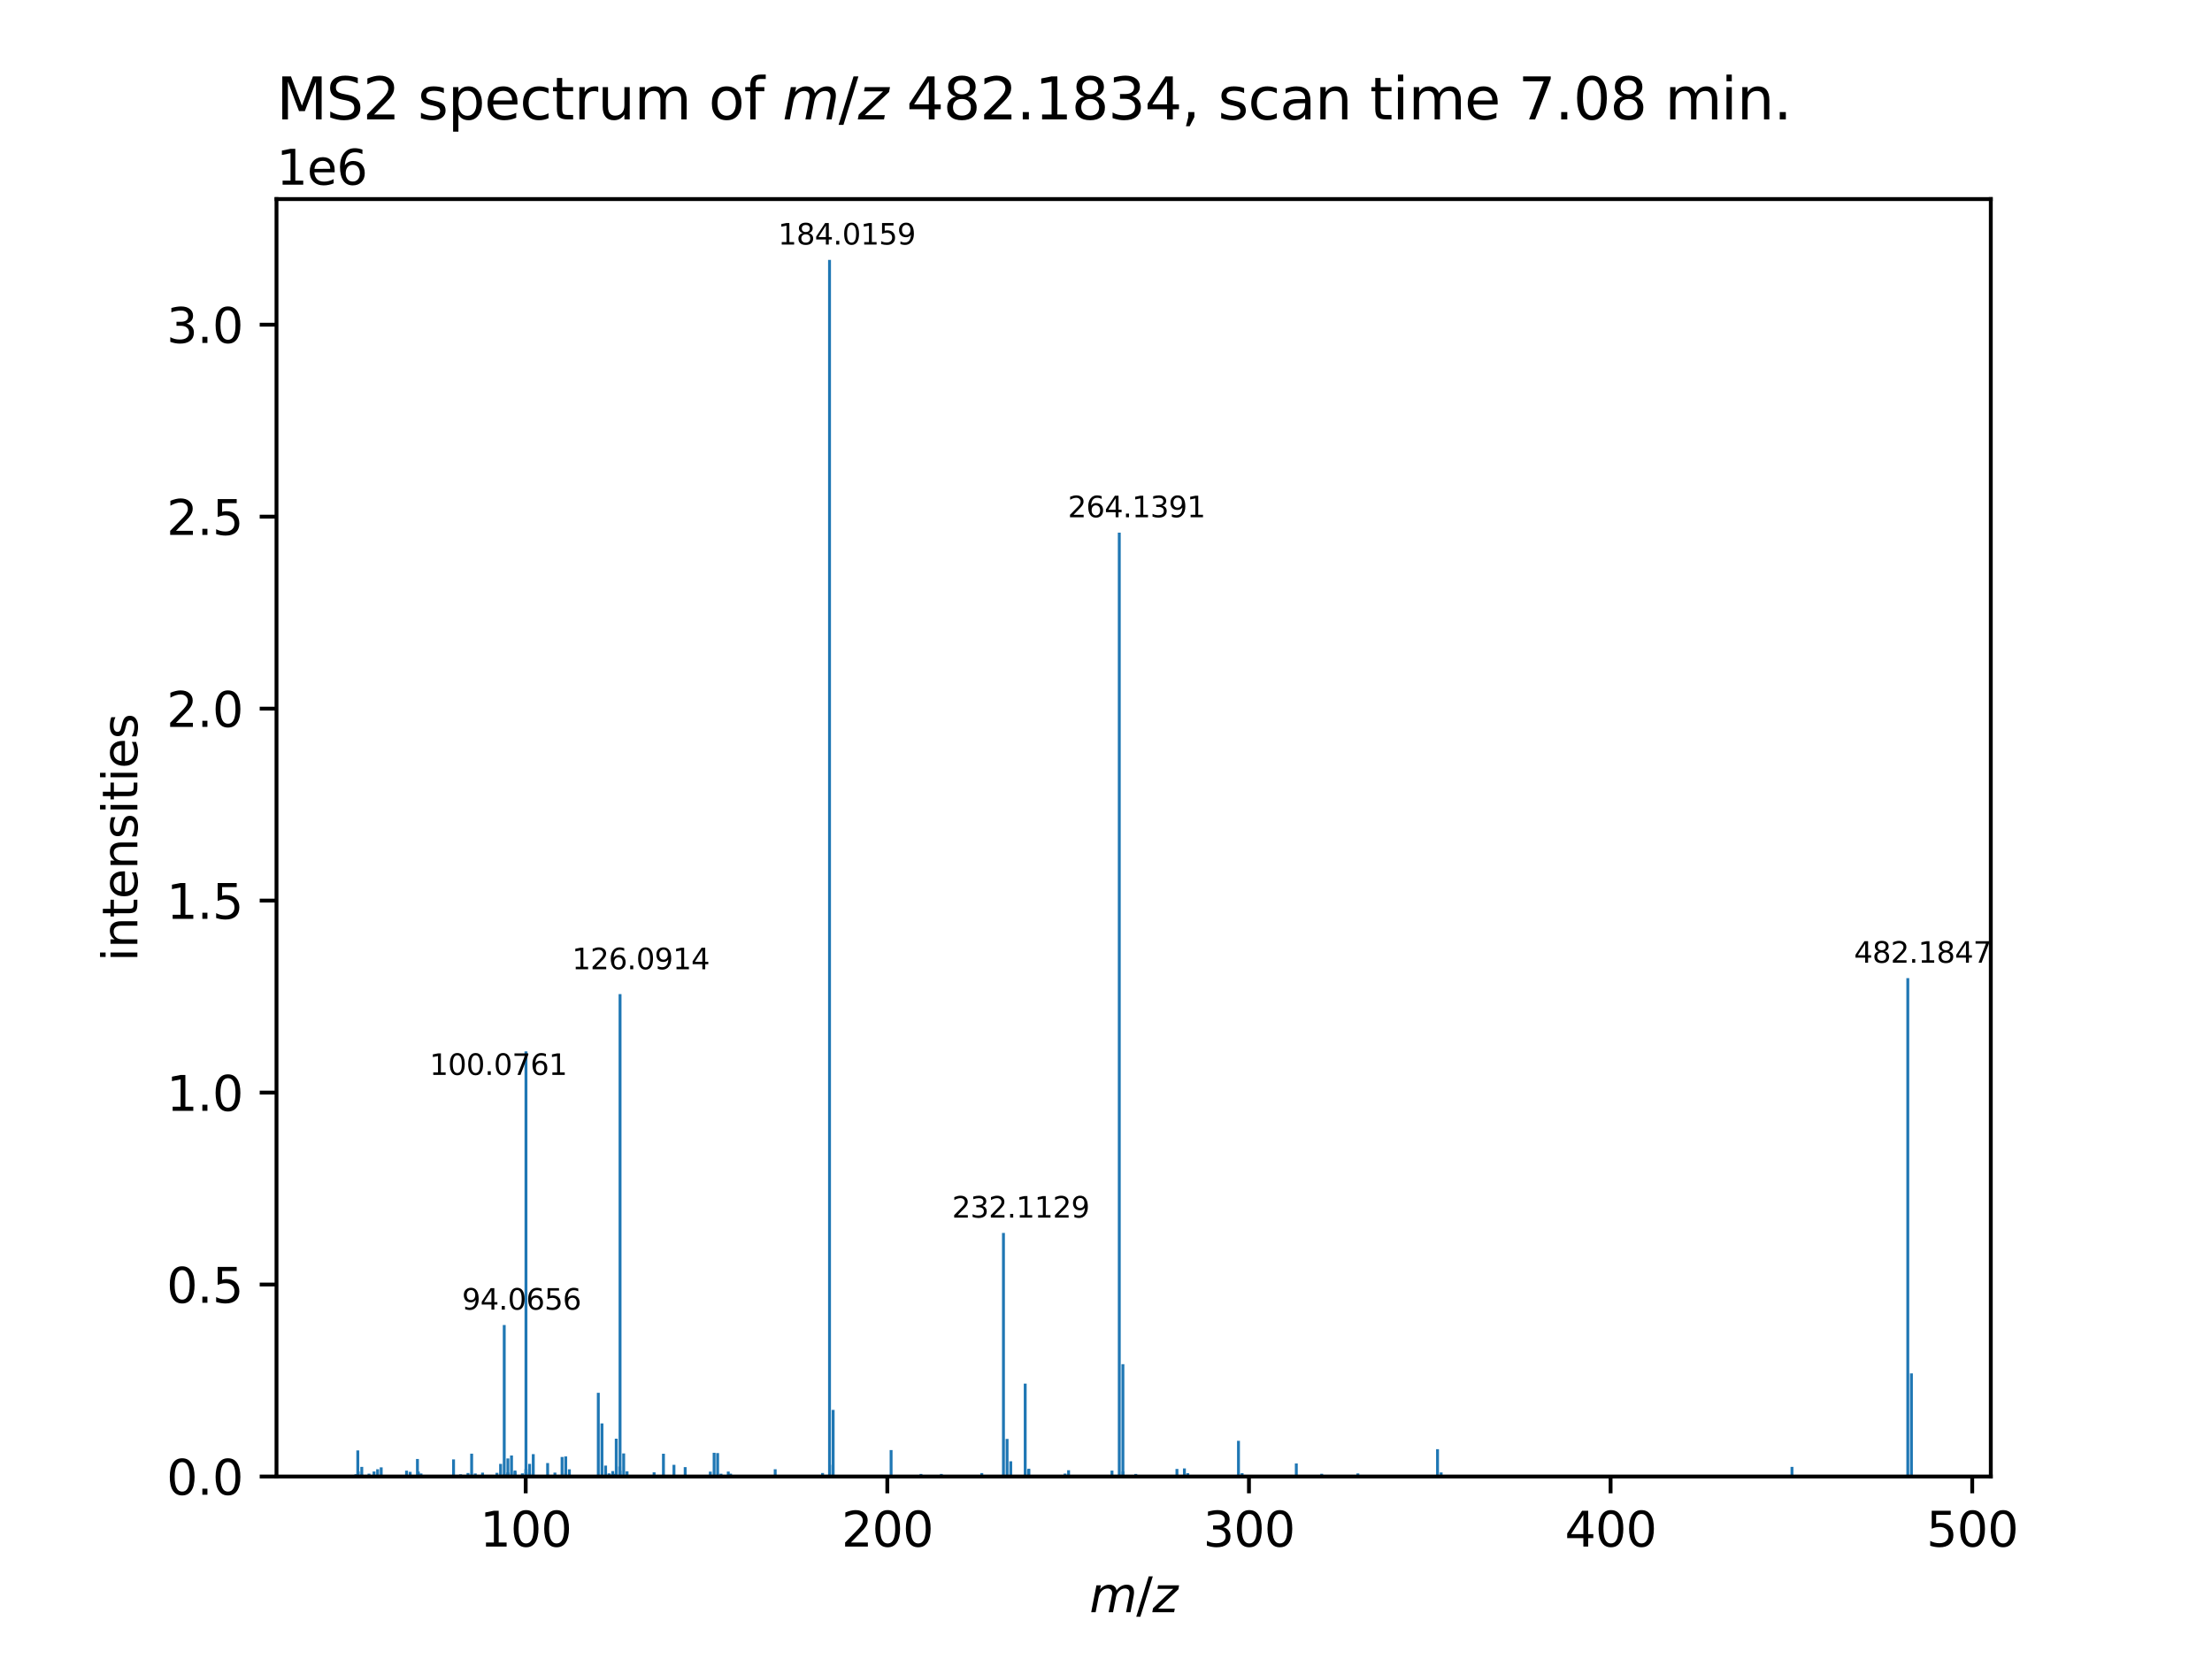 <?xml version="1.0" encoding="utf-8" standalone="no"?>
<!DOCTYPE svg PUBLIC "-//W3C//DTD SVG 1.1//EN"
  "http://www.w3.org/Graphics/SVG/1.1/DTD/svg11.dtd">
<svg xmlns:xlink="http://www.w3.org/1999/xlink" width="460.8pt" height="345.6pt" viewBox="0 0 460.8 345.6" xmlns="http://www.w3.org/2000/svg" version="1.1">
 <defs>
  <style type="text/css">*{stroke-linejoin: round; stroke-linecap: butt}</style>
 </defs>
 <g id="figure_1">
  <g id="patch_1">
   <path d="M 0 345.6 
L 460.8 345.6 
L 460.8 0 
L 0 0 
z
" style="fill: #ffffff"/>
  </g>
  <g id="axes_1">
   <g id="patch_2">
    <path d="M 57.6 307.584 
L 414.72 307.584 
L 414.72 41.472 
L 57.6 41.472 
z
" style="fill: #ffffff"/>
   </g>
   <g id="patch_3">
    <path d="M 73.833 307.584 
L 74.435 307.584 
L 74.435 307.113 
L 73.833 307.113 
z
" clip-path="url(#pb9baa33ea5)" style="fill: #1f77b4"/>
   </g>
   <g id="patch_4">
    <path d="M 74.237 307.584 
L 74.839 307.584 
L 74.839 302.149 
L 74.237 302.149 
z
" clip-path="url(#pb9baa33ea5)" style="fill: #1f77b4"/>
   </g>
   <g id="patch_5">
    <path d="M 74.321 307.584 
L 74.923 307.584 
L 74.923 306.527 
L 74.321 306.527 
z
" clip-path="url(#pb9baa33ea5)" style="fill: #1f77b4"/>
   </g>
   <g id="patch_6">
    <path d="M 75.036 307.584 
L 75.639 307.584 
L 75.639 307.136 
L 75.036 307.136 
z
" clip-path="url(#pb9baa33ea5)" style="fill: #1f77b4"/>
   </g>
   <g id="patch_7">
    <path d="M 75.06 307.584 
L 75.663 307.584 
L 75.663 305.573 
L 75.06 305.573 
z
" clip-path="url(#pb9baa33ea5)" style="fill: #1f77b4"/>
   </g>
   <g id="patch_8">
    <path d="M 76.569 307.584 
L 77.171 307.584 
L 77.171 306.994 
L 76.569 306.994 
z
" clip-path="url(#pb9baa33ea5)" style="fill: #1f77b4"/>
   </g>
   <g id="patch_9">
    <path d="M 77.619 307.584 
L 78.222 307.584 
L 78.222 306.54 
L 77.619 306.54 
z
" clip-path="url(#pb9baa33ea5)" style="fill: #1f77b4"/>
   </g>
   <g id="patch_10">
    <path d="M 78.361 307.584 
L 78.963 307.584 
L 78.963 306.063 
L 78.361 306.063 
z
" clip-path="url(#pb9baa33ea5)" style="fill: #1f77b4"/>
   </g>
   <g id="patch_11">
    <path d="M 79.11 307.584 
L 79.713 307.584 
L 79.713 305.67 
L 79.11 305.67 
z
" clip-path="url(#pb9baa33ea5)" style="fill: #1f77b4"/>
   </g>
   <g id="patch_12">
    <path d="M 84.391 307.584 
L 84.994 307.584 
L 84.994 306.365 
L 84.391 306.365 
z
" clip-path="url(#pb9baa33ea5)" style="fill: #1f77b4"/>
   </g>
   <g id="patch_13">
    <path d="M 85.141 307.584 
L 85.744 307.584 
L 85.744 306.604 
L 85.141 306.604 
z
" clip-path="url(#pb9baa33ea5)" style="fill: #1f77b4"/>
   </g>
   <g id="patch_14">
    <path d="M 86.659 307.584 
L 87.262 307.584 
L 87.262 303.936 
L 86.659 303.936 
z
" clip-path="url(#pb9baa33ea5)" style="fill: #1f77b4"/>
   </g>
   <g id="patch_15">
    <path d="M 86.844 307.584 
L 87.447 307.584 
L 87.447 306.552 
L 86.844 306.552 
z
" clip-path="url(#pb9baa33ea5)" style="fill: #1f77b4"/>
   </g>
   <g id="patch_16">
    <path d="M 87.401 307.584 
L 88.004 307.584 
L 88.004 306.95 
L 87.401 306.95 
z
" clip-path="url(#pb9baa33ea5)" style="fill: #1f77b4"/>
   </g>
   <g id="patch_17">
    <path d="M 94.181 307.584 
L 94.784 307.584 
L 94.784 304.023 
L 94.181 304.023 
z
" clip-path="url(#pb9baa33ea5)" style="fill: #1f77b4"/>
   </g>
   <g id="patch_18">
    <path d="M 95.639 307.584 
L 96.241 307.584 
L 96.241 307.139 
L 95.639 307.139 
z
" clip-path="url(#pb9baa33ea5)" style="fill: #1f77b4"/>
   </g>
   <g id="patch_19">
    <path d="M 97.19 307.584 
L 97.793 307.584 
L 97.793 306.857 
L 97.19 306.857 
z
" clip-path="url(#pb9baa33ea5)" style="fill: #1f77b4"/>
   </g>
   <g id="patch_20">
    <path d="M 97.95 307.584 
L 98.553 307.584 
L 98.553 302.821 
L 97.95 302.821 
z
" clip-path="url(#pb9baa33ea5)" style="fill: #1f77b4"/>
   </g>
   <g id="patch_21">
    <path d="M 98.709 307.584 
L 99.312 307.584 
L 99.312 306.951 
L 98.709 306.951 
z
" clip-path="url(#pb9baa33ea5)" style="fill: #1f77b4"/>
   </g>
   <g id="patch_22">
    <path d="M 100.227 307.584 
L 100.83 307.584 
L 100.83 306.787 
L 100.227 306.787 
z
" clip-path="url(#pb9baa33ea5)" style="fill: #1f77b4"/>
   </g>
   <g id="patch_23">
    <path d="M 103.221 307.584 
L 103.824 307.584 
L 103.824 306.82 
L 103.221 306.82 
z
" clip-path="url(#pb9baa33ea5)" style="fill: #1f77b4"/>
   </g>
   <g id="patch_24">
    <path d="M 103.981 307.584 
L 104.583 307.584 
L 104.583 304.945 
L 103.981 304.945 
z
" clip-path="url(#pb9baa33ea5)" style="fill: #1f77b4"/>
   </g>
   <g id="patch_25">
    <path d="M 104.74 307.584 
L 105.342 307.584 
L 105.342 276.025 
L 104.74 276.025 
z
" clip-path="url(#pb9baa33ea5)" style="fill: #1f77b4"/>
   </g>
   <g id="patch_26">
    <path d="M 104.743 307.584 
L 105.346 307.584 
L 105.346 307.051 
L 104.743 307.051 
z
" clip-path="url(#pb9baa33ea5)" style="fill: #1f77b4"/>
   </g>
   <g id="patch_27">
    <path d="M 105.495 307.584 
L 106.098 307.584 
L 106.098 306.73 
L 105.495 306.73 
z
" clip-path="url(#pb9baa33ea5)" style="fill: #1f77b4"/>
   </g>
   <g id="patch_28">
    <path d="M 105.496 307.584 
L 106.099 307.584 
L 106.099 307.006 
L 105.496 307.006 
z
" clip-path="url(#pb9baa33ea5)" style="fill: #1f77b4"/>
   </g>
   <g id="patch_29">
    <path d="M 105.499 307.584 
L 106.102 307.584 
L 106.102 303.824 
L 105.499 303.824 
z
" clip-path="url(#pb9baa33ea5)" style="fill: #1f77b4"/>
   </g>
   <g id="patch_30">
    <path d="M 106.258 307.584 
L 106.861 307.584 
L 106.861 303.202 
L 106.258 303.202 
z
" clip-path="url(#pb9baa33ea5)" style="fill: #1f77b4"/>
   </g>
   <g id="patch_31">
    <path d="M 106.984 307.584 
L 107.587 307.584 
L 107.587 306.322 
L 106.984 306.322 
z
" clip-path="url(#pb9baa33ea5)" style="fill: #1f77b4"/>
   </g>
   <g id="patch_32">
    <path d="M 107 307.584 
L 107.602 307.584 
L 107.602 306.608 
L 107 306.608 
z
" clip-path="url(#pb9baa33ea5)" style="fill: #1f77b4"/>
   </g>
   <g id="patch_33">
    <path d="M 108.518 307.584 
L 109.121 307.584 
L 109.121 306.926 
L 108.518 306.926 
z
" clip-path="url(#pb9baa33ea5)" style="fill: #1f77b4"/>
   </g>
   <g id="patch_34">
    <path d="M 109.268 307.584 
L 109.87 307.584 
L 109.87 219.023 
L 109.268 219.023 
z
" clip-path="url(#pb9baa33ea5)" style="fill: #1f77b4"/>
   </g>
   <g id="patch_35">
    <path d="M 109.271 307.584 
L 109.874 307.584 
L 109.874 306.134 
L 109.271 306.134 
z
" clip-path="url(#pb9baa33ea5)" style="fill: #1f77b4"/>
   </g>
   <g id="patch_36">
    <path d="M 109.273 307.584 
L 109.876 307.584 
L 109.876 305.996 
L 109.273 305.996 
z
" clip-path="url(#pb9baa33ea5)" style="fill: #1f77b4"/>
   </g>
   <g id="patch_37">
    <path d="M 109.278 307.584 
L 109.881 307.584 
L 109.881 306.701 
L 109.278 306.701 
z
" clip-path="url(#pb9baa33ea5)" style="fill: #1f77b4"/>
   </g>
   <g id="patch_38">
    <path d="M 110.009 307.584 
L 110.612 307.584 
L 110.612 306.954 
L 110.009 306.954 
z
" clip-path="url(#pb9baa33ea5)" style="fill: #1f77b4"/>
   </g>
   <g id="patch_39">
    <path d="M 110.019 307.584 
L 110.622 307.584 
L 110.622 306.951 
L 110.019 306.951 
z
" clip-path="url(#pb9baa33ea5)" style="fill: #1f77b4"/>
   </g>
   <g id="patch_40">
    <path d="M 110.023 307.584 
L 110.626 307.584 
L 110.626 304.945 
L 110.023 304.945 
z
" clip-path="url(#pb9baa33ea5)" style="fill: #1f77b4"/>
   </g>
   <g id="patch_41">
    <path d="M 110.786 307.584 
L 111.389 307.584 
L 111.389 302.929 
L 110.786 302.929 
z
" clip-path="url(#pb9baa33ea5)" style="fill: #1f77b4"/>
   </g>
   <g id="patch_42">
    <path d="M 113.78 307.584 
L 114.382 307.584 
L 114.382 304.779 
L 113.78 304.779 
z
" clip-path="url(#pb9baa33ea5)" style="fill: #1f77b4"/>
   </g>
   <g id="patch_43">
    <path d="M 115.298 307.584 
L 115.901 307.584 
L 115.901 306.77 
L 115.298 306.77 
z
" clip-path="url(#pb9baa33ea5)" style="fill: #1f77b4"/>
   </g>
   <g id="patch_44">
    <path d="M 116.789 307.584 
L 117.392 307.584 
L 117.392 303.514 
L 116.789 303.514 
z
" clip-path="url(#pb9baa33ea5)" style="fill: #1f77b4"/>
   </g>
   <g id="patch_45">
    <path d="M 117.548 307.584 
L 118.151 307.584 
L 118.151 303.409 
L 117.548 303.409 
z
" clip-path="url(#pb9baa33ea5)" style="fill: #1f77b4"/>
   </g>
   <g id="patch_46">
    <path d="M 117.553 307.584 
L 118.156 307.584 
L 118.156 306.928 
L 117.553 306.928 
z
" clip-path="url(#pb9baa33ea5)" style="fill: #1f77b4"/>
   </g>
   <g id="patch_47">
    <path d="M 118.308 307.584 
L 118.91 307.584 
L 118.91 306.084 
L 118.308 306.084 
z
" clip-path="url(#pb9baa33ea5)" style="fill: #1f77b4"/>
   </g>
   <g id="patch_48">
    <path d="M 124.338 307.584 
L 124.941 307.584 
L 124.941 290.145 
L 124.338 290.145 
z
" clip-path="url(#pb9baa33ea5)" style="fill: #1f77b4"/>
   </g>
   <g id="patch_49">
    <path d="M 125.098 307.584 
L 125.7 307.584 
L 125.7 296.527 
L 125.098 296.527 
z
" clip-path="url(#pb9baa33ea5)" style="fill: #1f77b4"/>
   </g>
   <g id="patch_50">
    <path d="M 125.857 307.584 
L 126.459 307.584 
L 126.459 305.311 
L 125.857 305.311 
z
" clip-path="url(#pb9baa33ea5)" style="fill: #1f77b4"/>
   </g>
   <g id="patch_51">
    <path d="M 126.564 307.584 
L 127.166 307.584 
L 127.166 306.943 
L 126.564 306.943 
z
" clip-path="url(#pb9baa33ea5)" style="fill: #1f77b4"/>
   </g>
   <g id="patch_52">
    <path d="M 126.642 307.584 
L 127.245 307.584 
L 127.245 307.052 
L 126.642 307.052 
z
" clip-path="url(#pb9baa33ea5)" style="fill: #1f77b4"/>
   </g>
   <g id="patch_53">
    <path d="M 127.348 307.584 
L 127.95 307.584 
L 127.95 306.454 
L 127.348 306.454 
z
" clip-path="url(#pb9baa33ea5)" style="fill: #1f77b4"/>
   </g>
   <g id="patch_54">
    <path d="M 127.491 307.584 
L 128.094 307.584 
L 128.094 307.029 
L 127.491 307.029 
z
" clip-path="url(#pb9baa33ea5)" style="fill: #1f77b4"/>
   </g>
   <g id="patch_55">
    <path d="M 128.074 307.584 
L 128.677 307.584 
L 128.677 299.702 
L 128.074 299.702 
z
" clip-path="url(#pb9baa33ea5)" style="fill: #1f77b4"/>
   </g>
   <g id="patch_56">
    <path d="M 128.805 307.584 
L 129.408 307.584 
L 129.408 305.507 
L 128.805 305.507 
z
" clip-path="url(#pb9baa33ea5)" style="fill: #1f77b4"/>
   </g>
   <g id="patch_57">
    <path d="M 128.83 307.584 
L 129.433 307.584 
L 129.433 307.038 
L 128.83 307.038 
z
" clip-path="url(#pb9baa33ea5)" style="fill: #1f77b4"/>
   </g>
   <g id="patch_58">
    <path d="M 128.859 307.584 
L 129.461 307.584 
L 129.461 306.36 
L 128.859 306.36 
z
" clip-path="url(#pb9baa33ea5)" style="fill: #1f77b4"/>
   </g>
   <g id="patch_59">
    <path d="M 128.866 307.584 
L 129.469 307.584 
L 129.469 207.096 
L 128.866 207.096 
z
" clip-path="url(#pb9baa33ea5)" style="fill: #1f77b4"/>
   </g>
   <g id="patch_60">
    <path d="M 129.622 307.584 
L 130.225 307.584 
L 130.225 302.774 
L 129.622 302.774 
z
" clip-path="url(#pb9baa33ea5)" style="fill: #1f77b4"/>
   </g>
   <g id="patch_61">
    <path d="M 130.324 307.584 
L 130.927 307.584 
L 130.927 306.5 
L 130.324 306.5 
z
" clip-path="url(#pb9baa33ea5)" style="fill: #1f77b4"/>
   </g>
   <g id="patch_62">
    <path d="M 135.958 307.584 
L 136.561 307.584 
L 136.561 306.705 
L 135.958 306.705 
z
" clip-path="url(#pb9baa33ea5)" style="fill: #1f77b4"/>
   </g>
   <g id="patch_63">
    <path d="M 137.906 307.584 
L 138.509 307.584 
L 138.509 302.834 
L 137.906 302.834 
z
" clip-path="url(#pb9baa33ea5)" style="fill: #1f77b4"/>
   </g>
   <g id="patch_64">
    <path d="M 140.096 307.584 
L 140.699 307.584 
L 140.699 305.147 
L 140.096 305.147 
z
" clip-path="url(#pb9baa33ea5)" style="fill: #1f77b4"/>
   </g>
   <g id="patch_65">
    <path d="M 142.434 307.584 
L 143.037 307.584 
L 143.037 305.625 
L 142.434 305.625 
z
" clip-path="url(#pb9baa33ea5)" style="fill: #1f77b4"/>
   </g>
   <g id="patch_66">
    <path d="M 147.672 307.584 
L 148.275 307.584 
L 148.275 306.556 
L 147.672 306.556 
z
" clip-path="url(#pb9baa33ea5)" style="fill: #1f77b4"/>
   </g>
   <g id="patch_67">
    <path d="M 148.465 307.584 
L 149.068 307.584 
L 149.068 302.647 
L 148.465 302.647 
z
" clip-path="url(#pb9baa33ea5)" style="fill: #1f77b4"/>
   </g>
   <g id="patch_68">
    <path d="M 149.191 307.584 
L 149.794 307.584 
L 149.794 302.704 
L 149.191 302.704 
z
" clip-path="url(#pb9baa33ea5)" style="fill: #1f77b4"/>
   </g>
   <g id="patch_69">
    <path d="M 149.895 307.584 
L 150.498 307.584 
L 150.498 307.004 
L 149.895 307.004 
z
" clip-path="url(#pb9baa33ea5)" style="fill: #1f77b4"/>
   </g>
   <g id="patch_70">
    <path d="M 151.413 307.584 
L 152.016 307.584 
L 152.016 306.546 
L 151.413 306.546 
z
" clip-path="url(#pb9baa33ea5)" style="fill: #1f77b4"/>
   </g>
   <g id="patch_71">
    <path d="M 151.893 307.584 
L 152.495 307.584 
L 152.495 306.997 
L 151.893 306.997 
z
" clip-path="url(#pb9baa33ea5)" style="fill: #1f77b4"/>
   </g>
   <g id="patch_72">
    <path d="M 161.186 307.584 
L 161.788 307.584 
L 161.788 306.075 
L 161.186 306.075 
z
" clip-path="url(#pb9baa33ea5)" style="fill: #1f77b4"/>
   </g>
   <g id="patch_73">
    <path d="M 171.058 307.584 
L 171.661 307.584 
L 171.661 306.858 
L 171.058 306.858 
z
" clip-path="url(#pb9baa33ea5)" style="fill: #1f77b4"/>
   </g>
   <g id="patch_74">
    <path d="M 172.504 307.584 
L 173.106 307.584 
L 173.106 54.144 
L 172.504 54.144 
z
" clip-path="url(#pb9baa33ea5)" style="fill: #1f77b4"/>
   </g>
   <g id="patch_75">
    <path d="M 172.53 307.584 
L 173.132 307.584 
L 173.132 305.152 
L 172.53 305.152 
z
" clip-path="url(#pb9baa33ea5)" style="fill: #1f77b4"/>
   </g>
   <g id="patch_76">
    <path d="M 173.259 307.584 
L 173.862 307.584 
L 173.862 293.704 
L 173.259 293.704 
z
" clip-path="url(#pb9baa33ea5)" style="fill: #1f77b4"/>
   </g>
   <g id="patch_77">
    <path d="M 185.33 307.584 
L 185.933 307.584 
L 185.933 302.078 
L 185.33 302.078 
z
" clip-path="url(#pb9baa33ea5)" style="fill: #1f77b4"/>
   </g>
   <g id="patch_78">
    <path d="M 191.551 307.584 
L 192.154 307.584 
L 192.154 307.057 
L 191.551 307.057 
z
" clip-path="url(#pb9baa33ea5)" style="fill: #1f77b4"/>
   </g>
   <g id="patch_79">
    <path d="M 195.794 307.584 
L 196.397 307.584 
L 196.397 307.058 
L 195.794 307.058 
z
" clip-path="url(#pb9baa33ea5)" style="fill: #1f77b4"/>
   </g>
   <g id="patch_80">
    <path d="M 204.226 307.584 
L 204.828 307.584 
L 204.828 306.865 
L 204.226 306.865 
z
" clip-path="url(#pb9baa33ea5)" style="fill: #1f77b4"/>
   </g>
   <g id="patch_81">
    <path d="M 208.737 307.584 
L 209.34 307.584 
L 209.34 256.849 
L 208.737 256.849 
z
" clip-path="url(#pb9baa33ea5)" style="fill: #1f77b4"/>
   </g>
   <g id="patch_82">
    <path d="M 209.494 307.584 
L 210.097 307.584 
L 210.097 299.754 
L 209.494 299.754 
z
" clip-path="url(#pb9baa33ea5)" style="fill: #1f77b4"/>
   </g>
   <g id="patch_83">
    <path d="M 210.255 307.584 
L 210.858 307.584 
L 210.858 304.416 
L 210.255 304.416 
z
" clip-path="url(#pb9baa33ea5)" style="fill: #1f77b4"/>
   </g>
   <g id="patch_84">
    <path d="M 213.266 307.584 
L 213.868 307.584 
L 213.868 288.228 
L 213.266 288.228 
z
" clip-path="url(#pb9baa33ea5)" style="fill: #1f77b4"/>
   </g>
   <g id="patch_85">
    <path d="M 213.97 307.584 
L 214.573 307.584 
L 214.573 306.156 
L 213.97 306.156 
z
" clip-path="url(#pb9baa33ea5)" style="fill: #1f77b4"/>
   </g>
   <g id="patch_86">
    <path d="M 214.022 307.584 
L 214.624 307.584 
L 214.624 305.957 
L 214.022 305.957 
z
" clip-path="url(#pb9baa33ea5)" style="fill: #1f77b4"/>
   </g>
   <g id="patch_87">
    <path d="M 221.566 307.584 
L 222.169 307.584 
L 222.169 306.974 
L 221.566 306.974 
z
" clip-path="url(#pb9baa33ea5)" style="fill: #1f77b4"/>
   </g>
   <g id="patch_88">
    <path d="M 222.306 307.584 
L 222.908 307.584 
L 222.908 306.275 
L 222.306 306.275 
z
" clip-path="url(#pb9baa33ea5)" style="fill: #1f77b4"/>
   </g>
   <g id="patch_89">
    <path d="M 231.346 307.584 
L 231.948 307.584 
L 231.948 306.347 
L 231.346 306.347 
z
" clip-path="url(#pb9baa33ea5)" style="fill: #1f77b4"/>
   </g>
   <g id="patch_90">
    <path d="M 232.864 307.584 
L 233.467 307.584 
L 233.467 110.955 
L 232.864 110.955 
z
" clip-path="url(#pb9baa33ea5)" style="fill: #1f77b4"/>
   </g>
   <g id="patch_91">
    <path d="M 233.62 307.584 
L 234.223 307.584 
L 234.223 284.188 
L 233.62 284.188 
z
" clip-path="url(#pb9baa33ea5)" style="fill: #1f77b4"/>
   </g>
   <g id="patch_92">
    <path d="M 233.642 307.584 
L 234.244 307.584 
L 234.244 306.519 
L 233.642 306.519 
z
" clip-path="url(#pb9baa33ea5)" style="fill: #1f77b4"/>
   </g>
   <g id="patch_93">
    <path d="M 236.304 307.584 
L 236.907 307.584 
L 236.907 307.052 
L 236.304 307.052 
z
" clip-path="url(#pb9baa33ea5)" style="fill: #1f77b4"/>
   </g>
   <g id="patch_94">
    <path d="M 244.877 307.584 
L 245.48 307.584 
L 245.48 306.007 
L 244.877 306.007 
z
" clip-path="url(#pb9baa33ea5)" style="fill: #1f77b4"/>
   </g>
   <g id="patch_95">
    <path d="M 246.433 307.584 
L 247.035 307.584 
L 247.035 305.898 
L 246.433 305.898 
z
" clip-path="url(#pb9baa33ea5)" style="fill: #1f77b4"/>
   </g>
   <g id="patch_96">
    <path d="M 247.136 307.584 
L 247.739 307.584 
L 247.739 306.898 
L 247.136 306.898 
z
" clip-path="url(#pb9baa33ea5)" style="fill: #1f77b4"/>
   </g>
   <g id="patch_97">
    <path d="M 257.696 307.584 
L 258.298 307.584 
L 258.298 300.152 
L 257.696 300.152 
z
" clip-path="url(#pb9baa33ea5)" style="fill: #1f77b4"/>
   </g>
   <g id="patch_98">
    <path d="M 258.45 307.584 
L 259.053 307.584 
L 259.053 306.886 
L 258.45 306.886 
z
" clip-path="url(#pb9baa33ea5)" style="fill: #1f77b4"/>
   </g>
   <g id="patch_99">
    <path d="M 269.745 307.584 
L 270.348 307.584 
L 270.348 304.867 
L 269.745 304.867 
z
" clip-path="url(#pb9baa33ea5)" style="fill: #1f77b4"/>
   </g>
   <g id="patch_100">
    <path d="M 275.034 307.584 
L 275.637 307.584 
L 275.637 307.019 
L 275.034 307.019 
z
" clip-path="url(#pb9baa33ea5)" style="fill: #1f77b4"/>
   </g>
   <g id="patch_101">
    <path d="M 282.569 307.584 
L 283.172 307.584 
L 283.172 306.943 
L 282.569 306.943 
z
" clip-path="url(#pb9baa33ea5)" style="fill: #1f77b4"/>
   </g>
   <g id="patch_102">
    <path d="M 299.161 307.584 
L 299.764 307.584 
L 299.764 301.893 
L 299.161 301.893 
z
" clip-path="url(#pb9baa33ea5)" style="fill: #1f77b4"/>
   </g>
   <g id="patch_103">
    <path d="M 299.915 307.584 
L 300.517 307.584 
L 300.517 306.727 
L 299.915 306.727 
z
" clip-path="url(#pb9baa33ea5)" style="fill: #1f77b4"/>
   </g>
   <g id="patch_104">
    <path d="M 373.002 307.584 
L 373.604 307.584 
L 373.604 305.575 
L 373.002 305.575 
z
" clip-path="url(#pb9baa33ea5)" style="fill: #1f77b4"/>
   </g>
   <g id="patch_105">
    <path d="M 397.129 307.584 
L 397.731 307.584 
L 397.731 203.757 
L 397.129 203.757 
z
" clip-path="url(#pb9baa33ea5)" style="fill: #1f77b4"/>
   </g>
   <g id="patch_106">
    <path d="M 397.885 307.584 
L 398.487 307.584 
L 398.487 286.1 
L 397.885 286.1 
z
" clip-path="url(#pb9baa33ea5)" style="fill: #1f77b4"/>
   </g>
   <g id="matplotlib.axis_1">
    <g id="xtick_1">
     <g id="line2d_1">
      <defs>
       <path id="mff360d7df1" d="M 0 0 
L 0 3.5 
" style="stroke: #000000; stroke-width: 0.8"/>
      </defs>
      <g>
       <use xlink:href="#mff360d7df1" x="109.512" y="307.584" style="stroke: #000000; stroke-width: 0.8"/>
      </g>
     </g>
     <g id="text_1">
      <!-- 100 -->
      <g transform="translate(99.968 322.182) scale(0.1 -0.1)">
       <defs>
        <path id="DejaVuSans-31" d="M 794 531 
L 1825 531 
L 1825 4091 
L 703 3866 
L 703 4441 
L 1819 4666 
L 2450 4666 
L 2450 531 
L 3481 531 
L 3481 0 
L 794 0 
L 794 531 
z
" transform="scale(0.016)"/>
        <path id="DejaVuSans-30" d="M 2034 4250 
Q 1547 4250 1301 3770 
Q 1056 3291 1056 2328 
Q 1056 1369 1301 889 
Q 1547 409 2034 409 
Q 2525 409 2770 889 
Q 3016 1369 3016 2328 
Q 3016 3291 2770 3770 
Q 2525 4250 2034 4250 
z
M 2034 4750 
Q 2819 4750 3233 4129 
Q 3647 3509 3647 2328 
Q 3647 1150 3233 529 
Q 2819 -91 2034 -91 
Q 1250 -91 836 529 
Q 422 1150 422 2328 
Q 422 3509 836 4129 
Q 1250 4750 2034 4750 
z
" transform="scale(0.016)"/>
       </defs>
       <use xlink:href="#DejaVuSans-31"/>
       <use xlink:href="#DejaVuSans-30" x="63.623"/>
       <use xlink:href="#DejaVuSans-30" x="127.246"/>
      </g>
     </g>
    </g>
    <g id="xtick_2">
     <g id="line2d_2">
      <g>
       <use xlink:href="#mff360d7df1" x="184.847" y="307.584" style="stroke: #000000; stroke-width: 0.8"/>
      </g>
     </g>
     <g id="text_2">
      <!-- 200 -->
      <g transform="translate(175.303 322.182) scale(0.1 -0.1)">
       <defs>
        <path id="DejaVuSans-32" d="M 1228 531 
L 3431 531 
L 3431 0 
L 469 0 
L 469 531 
Q 828 903 1448 1529 
Q 2069 2156 2228 2338 
Q 2531 2678 2651 2914 
Q 2772 3150 2772 3378 
Q 2772 3750 2511 3984 
Q 2250 4219 1831 4219 
Q 1534 4219 1204 4116 
Q 875 4013 500 3803 
L 500 4441 
Q 881 4594 1212 4672 
Q 1544 4750 1819 4750 
Q 2544 4750 2975 4387 
Q 3406 4025 3406 3419 
Q 3406 3131 3298 2873 
Q 3191 2616 2906 2266 
Q 2828 2175 2409 1742 
Q 1991 1309 1228 531 
z
" transform="scale(0.016)"/>
       </defs>
       <use xlink:href="#DejaVuSans-32"/>
       <use xlink:href="#DejaVuSans-30" x="63.623"/>
       <use xlink:href="#DejaVuSans-30" x="127.246"/>
      </g>
     </g>
    </g>
    <g id="xtick_3">
     <g id="line2d_3">
      <g>
       <use xlink:href="#mff360d7df1" x="260.181" y="307.584" style="stroke: #000000; stroke-width: 0.8"/>
      </g>
     </g>
     <g id="text_3">
      <!-- 300 -->
      <g transform="translate(250.638 322.182) scale(0.1 -0.1)">
       <defs>
        <path id="DejaVuSans-33" d="M 2597 2516 
Q 3050 2419 3304 2112 
Q 3559 1806 3559 1356 
Q 3559 666 3084 287 
Q 2609 -91 1734 -91 
Q 1441 -91 1130 -33 
Q 819 25 488 141 
L 488 750 
Q 750 597 1062 519 
Q 1375 441 1716 441 
Q 2309 441 2620 675 
Q 2931 909 2931 1356 
Q 2931 1769 2642 2001 
Q 2353 2234 1838 2234 
L 1294 2234 
L 1294 2753 
L 1863 2753 
Q 2328 2753 2575 2939 
Q 2822 3125 2822 3475 
Q 2822 3834 2567 4026 
Q 2313 4219 1838 4219 
Q 1578 4219 1281 4162 
Q 984 4106 628 3988 
L 628 4550 
Q 988 4650 1302 4700 
Q 1616 4750 1894 4750 
Q 2613 4750 3031 4423 
Q 3450 4097 3450 3541 
Q 3450 3153 3228 2886 
Q 3006 2619 2597 2516 
z
" transform="scale(0.016)"/>
       </defs>
       <use xlink:href="#DejaVuSans-33"/>
       <use xlink:href="#DejaVuSans-30" x="63.623"/>
       <use xlink:href="#DejaVuSans-30" x="127.246"/>
      </g>
     </g>
    </g>
    <g id="xtick_4">
     <g id="line2d_4">
      <g>
       <use xlink:href="#mff360d7df1" x="335.516" y="307.584" style="stroke: #000000; stroke-width: 0.8"/>
      </g>
     </g>
     <g id="text_4">
      <!-- 400 -->
      <g transform="translate(325.973 322.182) scale(0.1 -0.1)">
       <defs>
        <path id="DejaVuSans-34" d="M 2419 4116 
L 825 1625 
L 2419 1625 
L 2419 4116 
z
M 2253 4666 
L 3047 4666 
L 3047 1625 
L 3713 1625 
L 3713 1100 
L 3047 1100 
L 3047 0 
L 2419 0 
L 2419 1100 
L 313 1100 
L 313 1709 
L 2253 4666 
z
" transform="scale(0.016)"/>
       </defs>
       <use xlink:href="#DejaVuSans-34"/>
       <use xlink:href="#DejaVuSans-30" x="63.623"/>
       <use xlink:href="#DejaVuSans-30" x="127.246"/>
      </g>
     </g>
    </g>
    <g id="xtick_5">
     <g id="line2d_5">
      <g>
       <use xlink:href="#mff360d7df1" x="410.851" y="307.584" style="stroke: #000000; stroke-width: 0.8"/>
      </g>
     </g>
     <g id="text_5">
      <!-- 500 -->
      <g transform="translate(401.307 322.182) scale(0.1 -0.1)">
       <defs>
        <path id="DejaVuSans-35" d="M 691 4666 
L 3169 4666 
L 3169 4134 
L 1269 4134 
L 1269 2991 
Q 1406 3038 1543 3061 
Q 1681 3084 1819 3084 
Q 2600 3084 3056 2656 
Q 3513 2228 3513 1497 
Q 3513 744 3044 326 
Q 2575 -91 1722 -91 
Q 1428 -91 1123 -41 
Q 819 9 494 109 
L 494 744 
Q 775 591 1075 516 
Q 1375 441 1709 441 
Q 2250 441 2565 725 
Q 2881 1009 2881 1497 
Q 2881 1984 2565 2268 
Q 2250 2553 1709 2553 
Q 1456 2553 1204 2497 
Q 953 2441 691 2322 
L 691 4666 
z
" transform="scale(0.016)"/>
       </defs>
       <use xlink:href="#DejaVuSans-35"/>
       <use xlink:href="#DejaVuSans-30" x="63.623"/>
       <use xlink:href="#DejaVuSans-30" x="127.246"/>
      </g>
     </g>
    </g>
    <g id="text_6">
     <!-- ${m/z}$ -->
     <g transform="translate(226.96 335.861) scale(0.1 -0.1)">
      <defs>
       <path id="DejaVuSans-Oblique-6d" d="M 5747 2113 
L 5338 0 
L 4763 0 
L 5166 2094 
Q 5191 2228 5203 2325 
Q 5216 2422 5216 2491 
Q 5216 2772 5059 2928 
Q 4903 3084 4622 3084 
Q 4203 3084 3875 2770 
Q 3547 2456 3450 1953 
L 3066 0 
L 2491 0 
L 2900 2094 
Q 2925 2209 2937 2307 
Q 2950 2406 2950 2484 
Q 2950 2769 2794 2926 
Q 2638 3084 2363 3084 
Q 1938 3084 1609 2770 
Q 1281 2456 1184 1953 
L 800 0 
L 225 0 
L 909 3500 
L 1484 3500 
L 1375 2956 
Q 1609 3263 1923 3423 
Q 2238 3584 2597 3584 
Q 2978 3584 3223 3384 
Q 3469 3184 3519 2828 
Q 3781 3197 4126 3390 
Q 4472 3584 4856 3584 
Q 5306 3584 5551 3325 
Q 5797 3066 5797 2591 
Q 5797 2488 5784 2364 
Q 5772 2241 5747 2113 
z
" transform="scale(0.016)"/>
       <path id="DejaVuSans-2f" d="M 1625 4666 
L 2156 4666 
L 531 -594 
L 0 -594 
L 1625 4666 
z
" transform="scale(0.016)"/>
       <path id="DejaVuSans-Oblique-7a" d="M 744 3500 
L 3475 3500 
L 3372 2975 
L 738 459 
L 2913 459 
L 2822 0 
L -19 0 
L 84 525 
L 2719 3041 
L 653 3041 
L 744 3500 
z
" transform="scale(0.016)"/>
      </defs>
      <use xlink:href="#DejaVuSans-Oblique-6d" transform="translate(0 0.094)"/>
      <use xlink:href="#DejaVuSans-2f" transform="translate(97.412 0.094)"/>
      <use xlink:href="#DejaVuSans-Oblique-7a" transform="translate(131.104 0.094)"/>
     </g>
    </g>
   </g>
   <g id="matplotlib.axis_2">
    <g id="ytick_1">
     <g id="line2d_6">
      <defs>
       <path id="m320ed9427c" d="M 0 0 
L -3.5 0 
" style="stroke: #000000; stroke-width: 0.8"/>
      </defs>
      <g>
       <use xlink:href="#m320ed9427c" x="57.6" y="307.584" style="stroke: #000000; stroke-width: 0.8"/>
      </g>
     </g>
     <g id="text_7">
      <!-- 0.0 -->
      <g transform="translate(34.697 311.383) scale(0.1 -0.1)">
       <defs>
        <path id="DejaVuSans-2e" d="M 684 794 
L 1344 794 
L 1344 0 
L 684 0 
L 684 794 
z
" transform="scale(0.016)"/>
       </defs>
       <use xlink:href="#DejaVuSans-30"/>
       <use xlink:href="#DejaVuSans-2e" x="63.623"/>
       <use xlink:href="#DejaVuSans-30" x="95.41"/>
      </g>
     </g>
    </g>
    <g id="ytick_2">
     <g id="line2d_7">
      <g>
       <use xlink:href="#m320ed9427c" x="57.6" y="267.593" style="stroke: #000000; stroke-width: 0.8"/>
      </g>
     </g>
     <g id="text_8">
      <!-- 0.5 -->
      <g transform="translate(34.697 271.393) scale(0.1 -0.1)">
       <use xlink:href="#DejaVuSans-30"/>
       <use xlink:href="#DejaVuSans-2e" x="63.623"/>
       <use xlink:href="#DejaVuSans-35" x="95.41"/>
      </g>
     </g>
    </g>
    <g id="ytick_3">
     <g id="line2d_8">
      <g>
       <use xlink:href="#m320ed9427c" x="57.6" y="227.603" style="stroke: #000000; stroke-width: 0.8"/>
      </g>
     </g>
     <g id="text_9">
      <!-- 1.0 -->
      <g transform="translate(34.697 231.402) scale(0.1 -0.1)">
       <use xlink:href="#DejaVuSans-31"/>
       <use xlink:href="#DejaVuSans-2e" x="63.623"/>
       <use xlink:href="#DejaVuSans-30" x="95.41"/>
      </g>
     </g>
    </g>
    <g id="ytick_4">
     <g id="line2d_9">
      <g>
       <use xlink:href="#m320ed9427c" x="57.6" y="187.612" style="stroke: #000000; stroke-width: 0.8"/>
      </g>
     </g>
     <g id="text_10">
      <!-- 1.5 -->
      <g transform="translate(34.697 191.411) scale(0.1 -0.1)">
       <use xlink:href="#DejaVuSans-31"/>
       <use xlink:href="#DejaVuSans-2e" x="63.623"/>
       <use xlink:href="#DejaVuSans-35" x="95.41"/>
      </g>
     </g>
    </g>
    <g id="ytick_5">
     <g id="line2d_10">
      <g>
       <use xlink:href="#m320ed9427c" x="57.6" y="147.622" style="stroke: #000000; stroke-width: 0.8"/>
      </g>
     </g>
     <g id="text_11">
      <!-- 2.0 -->
      <g transform="translate(34.697 151.421) scale(0.1 -0.1)">
       <use xlink:href="#DejaVuSans-32"/>
       <use xlink:href="#DejaVuSans-2e" x="63.623"/>
       <use xlink:href="#DejaVuSans-30" x="95.41"/>
      </g>
     </g>
    </g>
    <g id="ytick_6">
     <g id="line2d_11">
      <g>
       <use xlink:href="#m320ed9427c" x="57.6" y="107.631" style="stroke: #000000; stroke-width: 0.8"/>
      </g>
     </g>
     <g id="text_12">
      <!-- 2.5 -->
      <g transform="translate(34.697 111.43) scale(0.1 -0.1)">
       <use xlink:href="#DejaVuSans-32"/>
       <use xlink:href="#DejaVuSans-2e" x="63.623"/>
       <use xlink:href="#DejaVuSans-35" x="95.41"/>
      </g>
     </g>
    </g>
    <g id="ytick_7">
     <g id="line2d_12">
      <g>
       <use xlink:href="#m320ed9427c" x="57.6" y="67.641" style="stroke: #000000; stroke-width: 0.8"/>
      </g>
     </g>
     <g id="text_13">
      <!-- 3.0 -->
      <g transform="translate(34.697 71.44) scale(0.1 -0.1)">
       <use xlink:href="#DejaVuSans-33"/>
       <use xlink:href="#DejaVuSans-2e" x="63.623"/>
       <use xlink:href="#DejaVuSans-30" x="95.41"/>
      </g>
     </g>
    </g>
    <g id="text_14">
     <!-- intensities -->
     <g transform="translate(28.617 200.315) rotate(-90) scale(0.1 -0.1)">
      <defs>
       <path id="DejaVuSans-69" d="M 603 3500 
L 1178 3500 
L 1178 0 
L 603 0 
L 603 3500 
z
M 603 4863 
L 1178 4863 
L 1178 4134 
L 603 4134 
L 603 4863 
z
" transform="scale(0.016)"/>
       <path id="DejaVuSans-6e" d="M 3513 2113 
L 3513 0 
L 2938 0 
L 2938 2094 
Q 2938 2591 2744 2837 
Q 2550 3084 2163 3084 
Q 1697 3084 1428 2787 
Q 1159 2491 1159 1978 
L 1159 0 
L 581 0 
L 581 3500 
L 1159 3500 
L 1159 2956 
Q 1366 3272 1645 3428 
Q 1925 3584 2291 3584 
Q 2894 3584 3203 3211 
Q 3513 2838 3513 2113 
z
" transform="scale(0.016)"/>
       <path id="DejaVuSans-74" d="M 1172 4494 
L 1172 3500 
L 2356 3500 
L 2356 3053 
L 1172 3053 
L 1172 1153 
Q 1172 725 1289 603 
Q 1406 481 1766 481 
L 2356 481 
L 2356 0 
L 1766 0 
Q 1100 0 847 248 
Q 594 497 594 1153 
L 594 3053 
L 172 3053 
L 172 3500 
L 594 3500 
L 594 4494 
L 1172 4494 
z
" transform="scale(0.016)"/>
       <path id="DejaVuSans-65" d="M 3597 1894 
L 3597 1613 
L 953 1613 
Q 991 1019 1311 708 
Q 1631 397 2203 397 
Q 2534 397 2845 478 
Q 3156 559 3463 722 
L 3463 178 
Q 3153 47 2828 -22 
Q 2503 -91 2169 -91 
Q 1331 -91 842 396 
Q 353 884 353 1716 
Q 353 2575 817 3079 
Q 1281 3584 2069 3584 
Q 2775 3584 3186 3129 
Q 3597 2675 3597 1894 
z
M 3022 2063 
Q 3016 2534 2758 2815 
Q 2500 3097 2075 3097 
Q 1594 3097 1305 2825 
Q 1016 2553 972 2059 
L 3022 2063 
z
" transform="scale(0.016)"/>
       <path id="DejaVuSans-73" d="M 2834 3397 
L 2834 2853 
Q 2591 2978 2328 3040 
Q 2066 3103 1784 3103 
Q 1356 3103 1142 2972 
Q 928 2841 928 2578 
Q 928 2378 1081 2264 
Q 1234 2150 1697 2047 
L 1894 2003 
Q 2506 1872 2764 1633 
Q 3022 1394 3022 966 
Q 3022 478 2636 193 
Q 2250 -91 1575 -91 
Q 1294 -91 989 -36 
Q 684 19 347 128 
L 347 722 
Q 666 556 975 473 
Q 1284 391 1588 391 
Q 1994 391 2212 530 
Q 2431 669 2431 922 
Q 2431 1156 2273 1281 
Q 2116 1406 1581 1522 
L 1381 1569 
Q 847 1681 609 1914 
Q 372 2147 372 2553 
Q 372 3047 722 3315 
Q 1072 3584 1716 3584 
Q 2034 3584 2315 3537 
Q 2597 3491 2834 3397 
z
" transform="scale(0.016)"/>
      </defs>
      <use xlink:href="#DejaVuSans-69"/>
      <use xlink:href="#DejaVuSans-6e" x="27.783"/>
      <use xlink:href="#DejaVuSans-74" x="91.162"/>
      <use xlink:href="#DejaVuSans-65" x="130.371"/>
      <use xlink:href="#DejaVuSans-6e" x="191.895"/>
      <use xlink:href="#DejaVuSans-73" x="255.273"/>
      <use xlink:href="#DejaVuSans-69" x="307.373"/>
      <use xlink:href="#DejaVuSans-74" x="335.156"/>
      <use xlink:href="#DejaVuSans-69" x="374.365"/>
      <use xlink:href="#DejaVuSans-65" x="402.148"/>
      <use xlink:href="#DejaVuSans-73" x="463.672"/>
     </g>
    </g>
    <g id="text_15">
     <!-- 1e6 -->
     <g transform="translate(57.6 38.472) scale(0.1 -0.1)">
      <defs>
       <path id="DejaVuSans-36" d="M 2113 2584 
Q 1688 2584 1439 2293 
Q 1191 2003 1191 1497 
Q 1191 994 1439 701 
Q 1688 409 2113 409 
Q 2538 409 2786 701 
Q 3034 994 3034 1497 
Q 3034 2003 2786 2293 
Q 2538 2584 2113 2584 
z
M 3366 4563 
L 3366 3988 
Q 3128 4100 2886 4159 
Q 2644 4219 2406 4219 
Q 1781 4219 1451 3797 
Q 1122 3375 1075 2522 
Q 1259 2794 1537 2939 
Q 1816 3084 2150 3084 
Q 2853 3084 3261 2657 
Q 3669 2231 3669 1497 
Q 3669 778 3244 343 
Q 2819 -91 2113 -91 
Q 1303 -91 875 529 
Q 447 1150 447 2328 
Q 447 3434 972 4092 
Q 1497 4750 2381 4750 
Q 2619 4750 2861 4703 
Q 3103 4656 3366 4563 
z
" transform="scale(0.016)"/>
      </defs>
      <use xlink:href="#DejaVuSans-31"/>
      <use xlink:href="#DejaVuSans-65" x="63.623"/>
      <use xlink:href="#DejaVuSans-36" x="125.146"/>
     </g>
    </g>
   </g>
   <g id="patch_107">
    <path d="M 57.6 307.584 
L 57.6 41.472 
" style="fill: none; stroke: #000000; stroke-width: 0.8; stroke-linejoin: miter; stroke-linecap: square"/>
   </g>
   <g id="patch_108">
    <path d="M 414.72 307.584 
L 414.72 41.472 
" style="fill: none; stroke: #000000; stroke-width: 0.8; stroke-linejoin: miter; stroke-linecap: square"/>
   </g>
   <g id="patch_109">
    <path d="M 57.6 307.584 
L 414.72 307.584 
" style="fill: none; stroke: #000000; stroke-width: 0.8; stroke-linejoin: miter; stroke-linecap: square"/>
   </g>
   <g id="patch_110">
    <path d="M 57.6 41.472 
L 414.72 41.472 
" style="fill: none; stroke: #000000; stroke-width: 0.8; stroke-linejoin: miter; stroke-linecap: square"/>
   </g>
   <g id="text_16">
    <!-- 94.0656 -->
    <g transform="translate(96.235 272.821) scale(0.06 -0.06)">
     <defs>
      <path id="DejaVuSans-39" d="M 703 97 
L 703 672 
Q 941 559 1184 500 
Q 1428 441 1663 441 
Q 2288 441 2617 861 
Q 2947 1281 2994 2138 
Q 2813 1869 2534 1725 
Q 2256 1581 1919 1581 
Q 1219 1581 811 2004 
Q 403 2428 403 3163 
Q 403 3881 828 4315 
Q 1253 4750 1959 4750 
Q 2769 4750 3195 4129 
Q 3622 3509 3622 2328 
Q 3622 1225 3098 567 
Q 2575 -91 1691 -91 
Q 1453 -91 1209 -44 
Q 966 3 703 97 
z
M 1959 2075 
Q 2384 2075 2632 2365 
Q 2881 2656 2881 3163 
Q 2881 3666 2632 3958 
Q 2384 4250 1959 4250 
Q 1534 4250 1286 3958 
Q 1038 3666 1038 3163 
Q 1038 2656 1286 2365 
Q 1534 2075 1959 2075 
z
" transform="scale(0.016)"/>
     </defs>
     <use xlink:href="#DejaVuSans-39"/>
     <use xlink:href="#DejaVuSans-34" x="63.623"/>
     <use xlink:href="#DejaVuSans-2e" x="127.246"/>
     <use xlink:href="#DejaVuSans-30" x="159.033"/>
     <use xlink:href="#DejaVuSans-36" x="222.656"/>
     <use xlink:href="#DejaVuSans-35" x="286.279"/>
     <use xlink:href="#DejaVuSans-36" x="349.902"/>
    </g>
   </g>
   <g id="text_17">
    <!-- 100.0761 -->
    <g transform="translate(89.494 223.919) scale(0.06 -0.06)">
     <defs>
      <path id="DejaVuSans-37" d="M 525 4666 
L 3525 4666 
L 3525 4397 
L 1831 0 
L 1172 0 
L 2766 4134 
L 525 4134 
L 525 4666 
z
" transform="scale(0.016)"/>
     </defs>
     <use xlink:href="#DejaVuSans-31"/>
     <use xlink:href="#DejaVuSans-30" x="63.623"/>
     <use xlink:href="#DejaVuSans-30" x="127.246"/>
     <use xlink:href="#DejaVuSans-2e" x="190.869"/>
     <use xlink:href="#DejaVuSans-30" x="222.656"/>
     <use xlink:href="#DejaVuSans-37" x="286.279"/>
     <use xlink:href="#DejaVuSans-36" x="349.902"/>
     <use xlink:href="#DejaVuSans-31" x="413.525"/>
    </g>
   </g>
   <g id="text_18">
    <!-- 126.0914 -->
    <g transform="translate(119.173 201.911) scale(0.06 -0.06)">
     <use xlink:href="#DejaVuSans-31"/>
     <use xlink:href="#DejaVuSans-32" x="63.623"/>
     <use xlink:href="#DejaVuSans-36" x="127.246"/>
     <use xlink:href="#DejaVuSans-2e" x="190.869"/>
     <use xlink:href="#DejaVuSans-30" x="222.656"/>
     <use xlink:href="#DejaVuSans-39" x="286.279"/>
     <use xlink:href="#DejaVuSans-31" x="349.902"/>
     <use xlink:href="#DejaVuSans-34" x="413.525"/>
    </g>
   </g>
   <g id="text_19">
    <!-- 184.0159 -->
    <g transform="translate(162.09 50.94) scale(0.06 -0.06)">
     <defs>
      <path id="DejaVuSans-38" d="M 2034 2216 
Q 1584 2216 1326 1975 
Q 1069 1734 1069 1313 
Q 1069 891 1326 650 
Q 1584 409 2034 409 
Q 2484 409 2743 651 
Q 3003 894 3003 1313 
Q 3003 1734 2745 1975 
Q 2488 2216 2034 2216 
z
M 1403 2484 
Q 997 2584 770 2862 
Q 544 3141 544 3541 
Q 544 4100 942 4425 
Q 1341 4750 2034 4750 
Q 2731 4750 3128 4425 
Q 3525 4100 3525 3541 
Q 3525 3141 3298 2862 
Q 3072 2584 2669 2484 
Q 3125 2378 3379 2068 
Q 3634 1759 3634 1313 
Q 3634 634 3220 271 
Q 2806 -91 2034 -91 
Q 1263 -91 848 271 
Q 434 634 434 1313 
Q 434 1759 690 2068 
Q 947 2378 1403 2484 
z
M 1172 3481 
Q 1172 3119 1398 2916 
Q 1625 2713 2034 2713 
Q 2441 2713 2670 2916 
Q 2900 3119 2900 3481 
Q 2900 3844 2670 4047 
Q 2441 4250 2034 4250 
Q 1625 4250 1398 4047 
Q 1172 3844 1172 3481 
z
" transform="scale(0.016)"/>
     </defs>
     <use xlink:href="#DejaVuSans-31"/>
     <use xlink:href="#DejaVuSans-38" x="63.623"/>
     <use xlink:href="#DejaVuSans-34" x="127.246"/>
     <use xlink:href="#DejaVuSans-2e" x="190.869"/>
     <use xlink:href="#DejaVuSans-30" x="222.656"/>
     <use xlink:href="#DejaVuSans-31" x="286.279"/>
     <use xlink:href="#DejaVuSans-35" x="349.902"/>
     <use xlink:href="#DejaVuSans-39" x="413.525"/>
    </g>
   </g>
   <g id="text_20">
    <!-- 232.1129 -->
    <g transform="translate(198.324 253.645) scale(0.06 -0.06)">
     <use xlink:href="#DejaVuSans-32"/>
     <use xlink:href="#DejaVuSans-33" x="63.623"/>
     <use xlink:href="#DejaVuSans-32" x="127.246"/>
     <use xlink:href="#DejaVuSans-2e" x="190.869"/>
     <use xlink:href="#DejaVuSans-31" x="222.656"/>
     <use xlink:href="#DejaVuSans-31" x="286.279"/>
     <use xlink:href="#DejaVuSans-32" x="349.902"/>
     <use xlink:href="#DejaVuSans-39" x="413.525"/>
    </g>
   </g>
   <g id="text_21">
    <!-- 264.1391 -->
    <g transform="translate(222.451 107.751) scale(0.06 -0.06)">
     <use xlink:href="#DejaVuSans-32"/>
     <use xlink:href="#DejaVuSans-36" x="63.623"/>
     <use xlink:href="#DejaVuSans-34" x="127.246"/>
     <use xlink:href="#DejaVuSans-2e" x="190.869"/>
     <use xlink:href="#DejaVuSans-31" x="222.656"/>
     <use xlink:href="#DejaVuSans-33" x="286.279"/>
     <use xlink:href="#DejaVuSans-39" x="349.902"/>
     <use xlink:href="#DejaVuSans-31" x="413.525"/>
    </g>
   </g>
   <g id="text_22">
    <!-- 482.1847 -->
    <g transform="translate(386.23 200.552) scale(0.06 -0.06)">
     <use xlink:href="#DejaVuSans-34"/>
     <use xlink:href="#DejaVuSans-38" x="63.623"/>
     <use xlink:href="#DejaVuSans-32" x="127.246"/>
     <use xlink:href="#DejaVuSans-2e" x="190.869"/>
     <use xlink:href="#DejaVuSans-31" x="222.656"/>
     <use xlink:href="#DejaVuSans-38" x="286.279"/>
     <use xlink:href="#DejaVuSans-34" x="349.902"/>
     <use xlink:href="#DejaVuSans-37" x="413.525"/>
    </g>
   </g>
   <g id="text_23">
    <!-- MS2 spectrum of ${m/z}$ 482.1834, scan time 7.08 min. -->
    <g transform="translate(57.6 24.874) scale(0.12 -0.12)">
     <defs>
      <path id="DejaVuSans-4d" d="M 628 4666 
L 1569 4666 
L 2759 1491 
L 3956 4666 
L 4897 4666 
L 4897 0 
L 4281 0 
L 4281 4097 
L 3078 897 
L 2444 897 
L 1241 4097 
L 1241 0 
L 628 0 
L 628 4666 
z
" transform="scale(0.016)"/>
      <path id="DejaVuSans-53" d="M 3425 4513 
L 3425 3897 
Q 3066 4069 2747 4153 
Q 2428 4238 2131 4238 
Q 1616 4238 1336 4038 
Q 1056 3838 1056 3469 
Q 1056 3159 1242 3001 
Q 1428 2844 1947 2747 
L 2328 2669 
Q 3034 2534 3370 2195 
Q 3706 1856 3706 1288 
Q 3706 609 3251 259 
Q 2797 -91 1919 -91 
Q 1588 -91 1214 -16 
Q 841 59 441 206 
L 441 856 
Q 825 641 1194 531 
Q 1563 422 1919 422 
Q 2459 422 2753 634 
Q 3047 847 3047 1241 
Q 3047 1584 2836 1778 
Q 2625 1972 2144 2069 
L 1759 2144 
Q 1053 2284 737 2584 
Q 422 2884 422 3419 
Q 422 4038 858 4394 
Q 1294 4750 2059 4750 
Q 2388 4750 2728 4690 
Q 3069 4631 3425 4513 
z
" transform="scale(0.016)"/>
      <path id="DejaVuSans-20" transform="scale(0.016)"/>
      <path id="DejaVuSans-70" d="M 1159 525 
L 1159 -1331 
L 581 -1331 
L 581 3500 
L 1159 3500 
L 1159 2969 
Q 1341 3281 1617 3432 
Q 1894 3584 2278 3584 
Q 2916 3584 3314 3078 
Q 3713 2572 3713 1747 
Q 3713 922 3314 415 
Q 2916 -91 2278 -91 
Q 1894 -91 1617 61 
Q 1341 213 1159 525 
z
M 3116 1747 
Q 3116 2381 2855 2742 
Q 2594 3103 2138 3103 
Q 1681 3103 1420 2742 
Q 1159 2381 1159 1747 
Q 1159 1113 1420 752 
Q 1681 391 2138 391 
Q 2594 391 2855 752 
Q 3116 1113 3116 1747 
z
" transform="scale(0.016)"/>
      <path id="DejaVuSans-63" d="M 3122 3366 
L 3122 2828 
Q 2878 2963 2633 3030 
Q 2388 3097 2138 3097 
Q 1578 3097 1268 2742 
Q 959 2388 959 1747 
Q 959 1106 1268 751 
Q 1578 397 2138 397 
Q 2388 397 2633 464 
Q 2878 531 3122 666 
L 3122 134 
Q 2881 22 2623 -34 
Q 2366 -91 2075 -91 
Q 1284 -91 818 406 
Q 353 903 353 1747 
Q 353 2603 823 3093 
Q 1294 3584 2113 3584 
Q 2378 3584 2631 3529 
Q 2884 3475 3122 3366 
z
" transform="scale(0.016)"/>
      <path id="DejaVuSans-72" d="M 2631 2963 
Q 2534 3019 2420 3045 
Q 2306 3072 2169 3072 
Q 1681 3072 1420 2755 
Q 1159 2438 1159 1844 
L 1159 0 
L 581 0 
L 581 3500 
L 1159 3500 
L 1159 2956 
Q 1341 3275 1631 3429 
Q 1922 3584 2338 3584 
Q 2397 3584 2469 3576 
Q 2541 3569 2628 3553 
L 2631 2963 
z
" transform="scale(0.016)"/>
      <path id="DejaVuSans-75" d="M 544 1381 
L 544 3500 
L 1119 3500 
L 1119 1403 
Q 1119 906 1312 657 
Q 1506 409 1894 409 
Q 2359 409 2629 706 
Q 2900 1003 2900 1516 
L 2900 3500 
L 3475 3500 
L 3475 0 
L 2900 0 
L 2900 538 
Q 2691 219 2414 64 
Q 2138 -91 1772 -91 
Q 1169 -91 856 284 
Q 544 659 544 1381 
z
M 1991 3584 
L 1991 3584 
z
" transform="scale(0.016)"/>
      <path id="DejaVuSans-6d" d="M 3328 2828 
Q 3544 3216 3844 3400 
Q 4144 3584 4550 3584 
Q 5097 3584 5394 3201 
Q 5691 2819 5691 2113 
L 5691 0 
L 5113 0 
L 5113 2094 
Q 5113 2597 4934 2840 
Q 4756 3084 4391 3084 
Q 3944 3084 3684 2787 
Q 3425 2491 3425 1978 
L 3425 0 
L 2847 0 
L 2847 2094 
Q 2847 2600 2669 2842 
Q 2491 3084 2119 3084 
Q 1678 3084 1418 2786 
Q 1159 2488 1159 1978 
L 1159 0 
L 581 0 
L 581 3500 
L 1159 3500 
L 1159 2956 
Q 1356 3278 1631 3431 
Q 1906 3584 2284 3584 
Q 2666 3584 2933 3390 
Q 3200 3197 3328 2828 
z
" transform="scale(0.016)"/>
      <path id="DejaVuSans-6f" d="M 1959 3097 
Q 1497 3097 1228 2736 
Q 959 2375 959 1747 
Q 959 1119 1226 758 
Q 1494 397 1959 397 
Q 2419 397 2687 759 
Q 2956 1122 2956 1747 
Q 2956 2369 2687 2733 
Q 2419 3097 1959 3097 
z
M 1959 3584 
Q 2709 3584 3137 3096 
Q 3566 2609 3566 1747 
Q 3566 888 3137 398 
Q 2709 -91 1959 -91 
Q 1206 -91 779 398 
Q 353 888 353 1747 
Q 353 2609 779 3096 
Q 1206 3584 1959 3584 
z
" transform="scale(0.016)"/>
      <path id="DejaVuSans-66" d="M 2375 4863 
L 2375 4384 
L 1825 4384 
Q 1516 4384 1395 4259 
Q 1275 4134 1275 3809 
L 1275 3500 
L 2222 3500 
L 2222 3053 
L 1275 3053 
L 1275 0 
L 697 0 
L 697 3053 
L 147 3053 
L 147 3500 
L 697 3500 
L 697 3744 
Q 697 4328 969 4595 
Q 1241 4863 1831 4863 
L 2375 4863 
z
" transform="scale(0.016)"/>
      <path id="DejaVuSans-2c" d="M 750 794 
L 1409 794 
L 1409 256 
L 897 -744 
L 494 -744 
L 750 256 
L 750 794 
z
" transform="scale(0.016)"/>
      <path id="DejaVuSans-61" d="M 2194 1759 
Q 1497 1759 1228 1600 
Q 959 1441 959 1056 
Q 959 750 1161 570 
Q 1363 391 1709 391 
Q 2188 391 2477 730 
Q 2766 1069 2766 1631 
L 2766 1759 
L 2194 1759 
z
M 3341 1997 
L 3341 0 
L 2766 0 
L 2766 531 
Q 2569 213 2275 61 
Q 1981 -91 1556 -91 
Q 1019 -91 701 211 
Q 384 513 384 1019 
Q 384 1609 779 1909 
Q 1175 2209 1959 2209 
L 2766 2209 
L 2766 2266 
Q 2766 2663 2505 2880 
Q 2244 3097 1772 3097 
Q 1472 3097 1187 3025 
Q 903 2953 641 2809 
L 641 3341 
Q 956 3463 1253 3523 
Q 1550 3584 1831 3584 
Q 2591 3584 2966 3190 
Q 3341 2797 3341 1997 
z
" transform="scale(0.016)"/>
     </defs>
     <use xlink:href="#DejaVuSans-4d" transform="translate(0 0.016)"/>
     <use xlink:href="#DejaVuSans-53" transform="translate(86.279 0.016)"/>
     <use xlink:href="#DejaVuSans-32" transform="translate(149.756 0.016)"/>
     <use xlink:href="#DejaVuSans-20" transform="translate(213.379 0.016)"/>
     <use xlink:href="#DejaVuSans-73" transform="translate(245.166 0.016)"/>
     <use xlink:href="#DejaVuSans-70" transform="translate(297.266 0.016)"/>
     <use xlink:href="#DejaVuSans-65" transform="translate(360.742 0.016)"/>
     <use xlink:href="#DejaVuSans-63" transform="translate(422.266 0.016)"/>
     <use xlink:href="#DejaVuSans-74" transform="translate(477.246 0.016)"/>
     <use xlink:href="#DejaVuSans-72" transform="translate(516.455 0.016)"/>
     <use xlink:href="#DejaVuSans-75" transform="translate(557.568 0.016)"/>
     <use xlink:href="#DejaVuSans-6d" transform="translate(620.947 0.016)"/>
     <use xlink:href="#DejaVuSans-20" transform="translate(718.359 0.016)"/>
     <use xlink:href="#DejaVuSans-6f" transform="translate(750.146 0.016)"/>
     <use xlink:href="#DejaVuSans-66" transform="translate(811.328 0.016)"/>
     <use xlink:href="#DejaVuSans-20" transform="translate(846.533 0.016)"/>
     <use xlink:href="#DejaVuSans-Oblique-6d" transform="translate(878.32 0.016)"/>
     <use xlink:href="#DejaVuSans-2f" transform="translate(975.732 0.016)"/>
     <use xlink:href="#DejaVuSans-Oblique-7a" transform="translate(1009.424 0.016)"/>
     <use xlink:href="#DejaVuSans-20" transform="translate(1061.914 0.016)"/>
     <use xlink:href="#DejaVuSans-34" transform="translate(1093.701 0.016)"/>
     <use xlink:href="#DejaVuSans-38" transform="translate(1157.324 0.016)"/>
     <use xlink:href="#DejaVuSans-32" transform="translate(1220.947 0.016)"/>
     <use xlink:href="#DejaVuSans-2e" transform="translate(1284.57 0.016)"/>
     <use xlink:href="#DejaVuSans-31" transform="translate(1316.357 0.016)"/>
     <use xlink:href="#DejaVuSans-38" transform="translate(1379.98 0.016)"/>
     <use xlink:href="#DejaVuSans-33" transform="translate(1443.604 0.016)"/>
     <use xlink:href="#DejaVuSans-34" transform="translate(1507.227 0.016)"/>
     <use xlink:href="#DejaVuSans-2c" transform="translate(1570.85 0.016)"/>
     <use xlink:href="#DejaVuSans-20" transform="translate(1602.637 0.016)"/>
     <use xlink:href="#DejaVuSans-73" transform="translate(1634.424 0.016)"/>
     <use xlink:href="#DejaVuSans-63" transform="translate(1686.523 0.016)"/>
     <use xlink:href="#DejaVuSans-61" transform="translate(1741.504 0.016)"/>
     <use xlink:href="#DejaVuSans-6e" transform="translate(1802.783 0.016)"/>
     <use xlink:href="#DejaVuSans-20" transform="translate(1866.162 0.016)"/>
     <use xlink:href="#DejaVuSans-74" transform="translate(1897.949 0.016)"/>
     <use xlink:href="#DejaVuSans-69" transform="translate(1937.158 0.016)"/>
     <use xlink:href="#DejaVuSans-6d" transform="translate(1964.941 0.016)"/>
     <use xlink:href="#DejaVuSans-65" transform="translate(2062.354 0.016)"/>
     <use xlink:href="#DejaVuSans-20" transform="translate(2123.877 0.016)"/>
     <use xlink:href="#DejaVuSans-37" transform="translate(2155.664 0.016)"/>
     <use xlink:href="#DejaVuSans-2e" transform="translate(2219.287 0.016)"/>
     <use xlink:href="#DejaVuSans-30" transform="translate(2251.074 0.016)"/>
     <use xlink:href="#DejaVuSans-38" transform="translate(2314.697 0.016)"/>
     <use xlink:href="#DejaVuSans-20" transform="translate(2378.32 0.016)"/>
     <use xlink:href="#DejaVuSans-6d" transform="translate(2410.107 0.016)"/>
     <use xlink:href="#DejaVuSans-69" transform="translate(2507.52 0.016)"/>
     <use xlink:href="#DejaVuSans-6e" transform="translate(2535.303 0.016)"/>
     <use xlink:href="#DejaVuSans-2e" transform="translate(2598.682 0.016)"/>
    </g>
   </g>
  </g>
 </g>
 <defs>
  <clipPath id="pb9baa33ea5">
   <rect x="57.6" y="41.472" width="357.12" height="266.112"/>
  </clipPath>
 </defs>
</svg>
